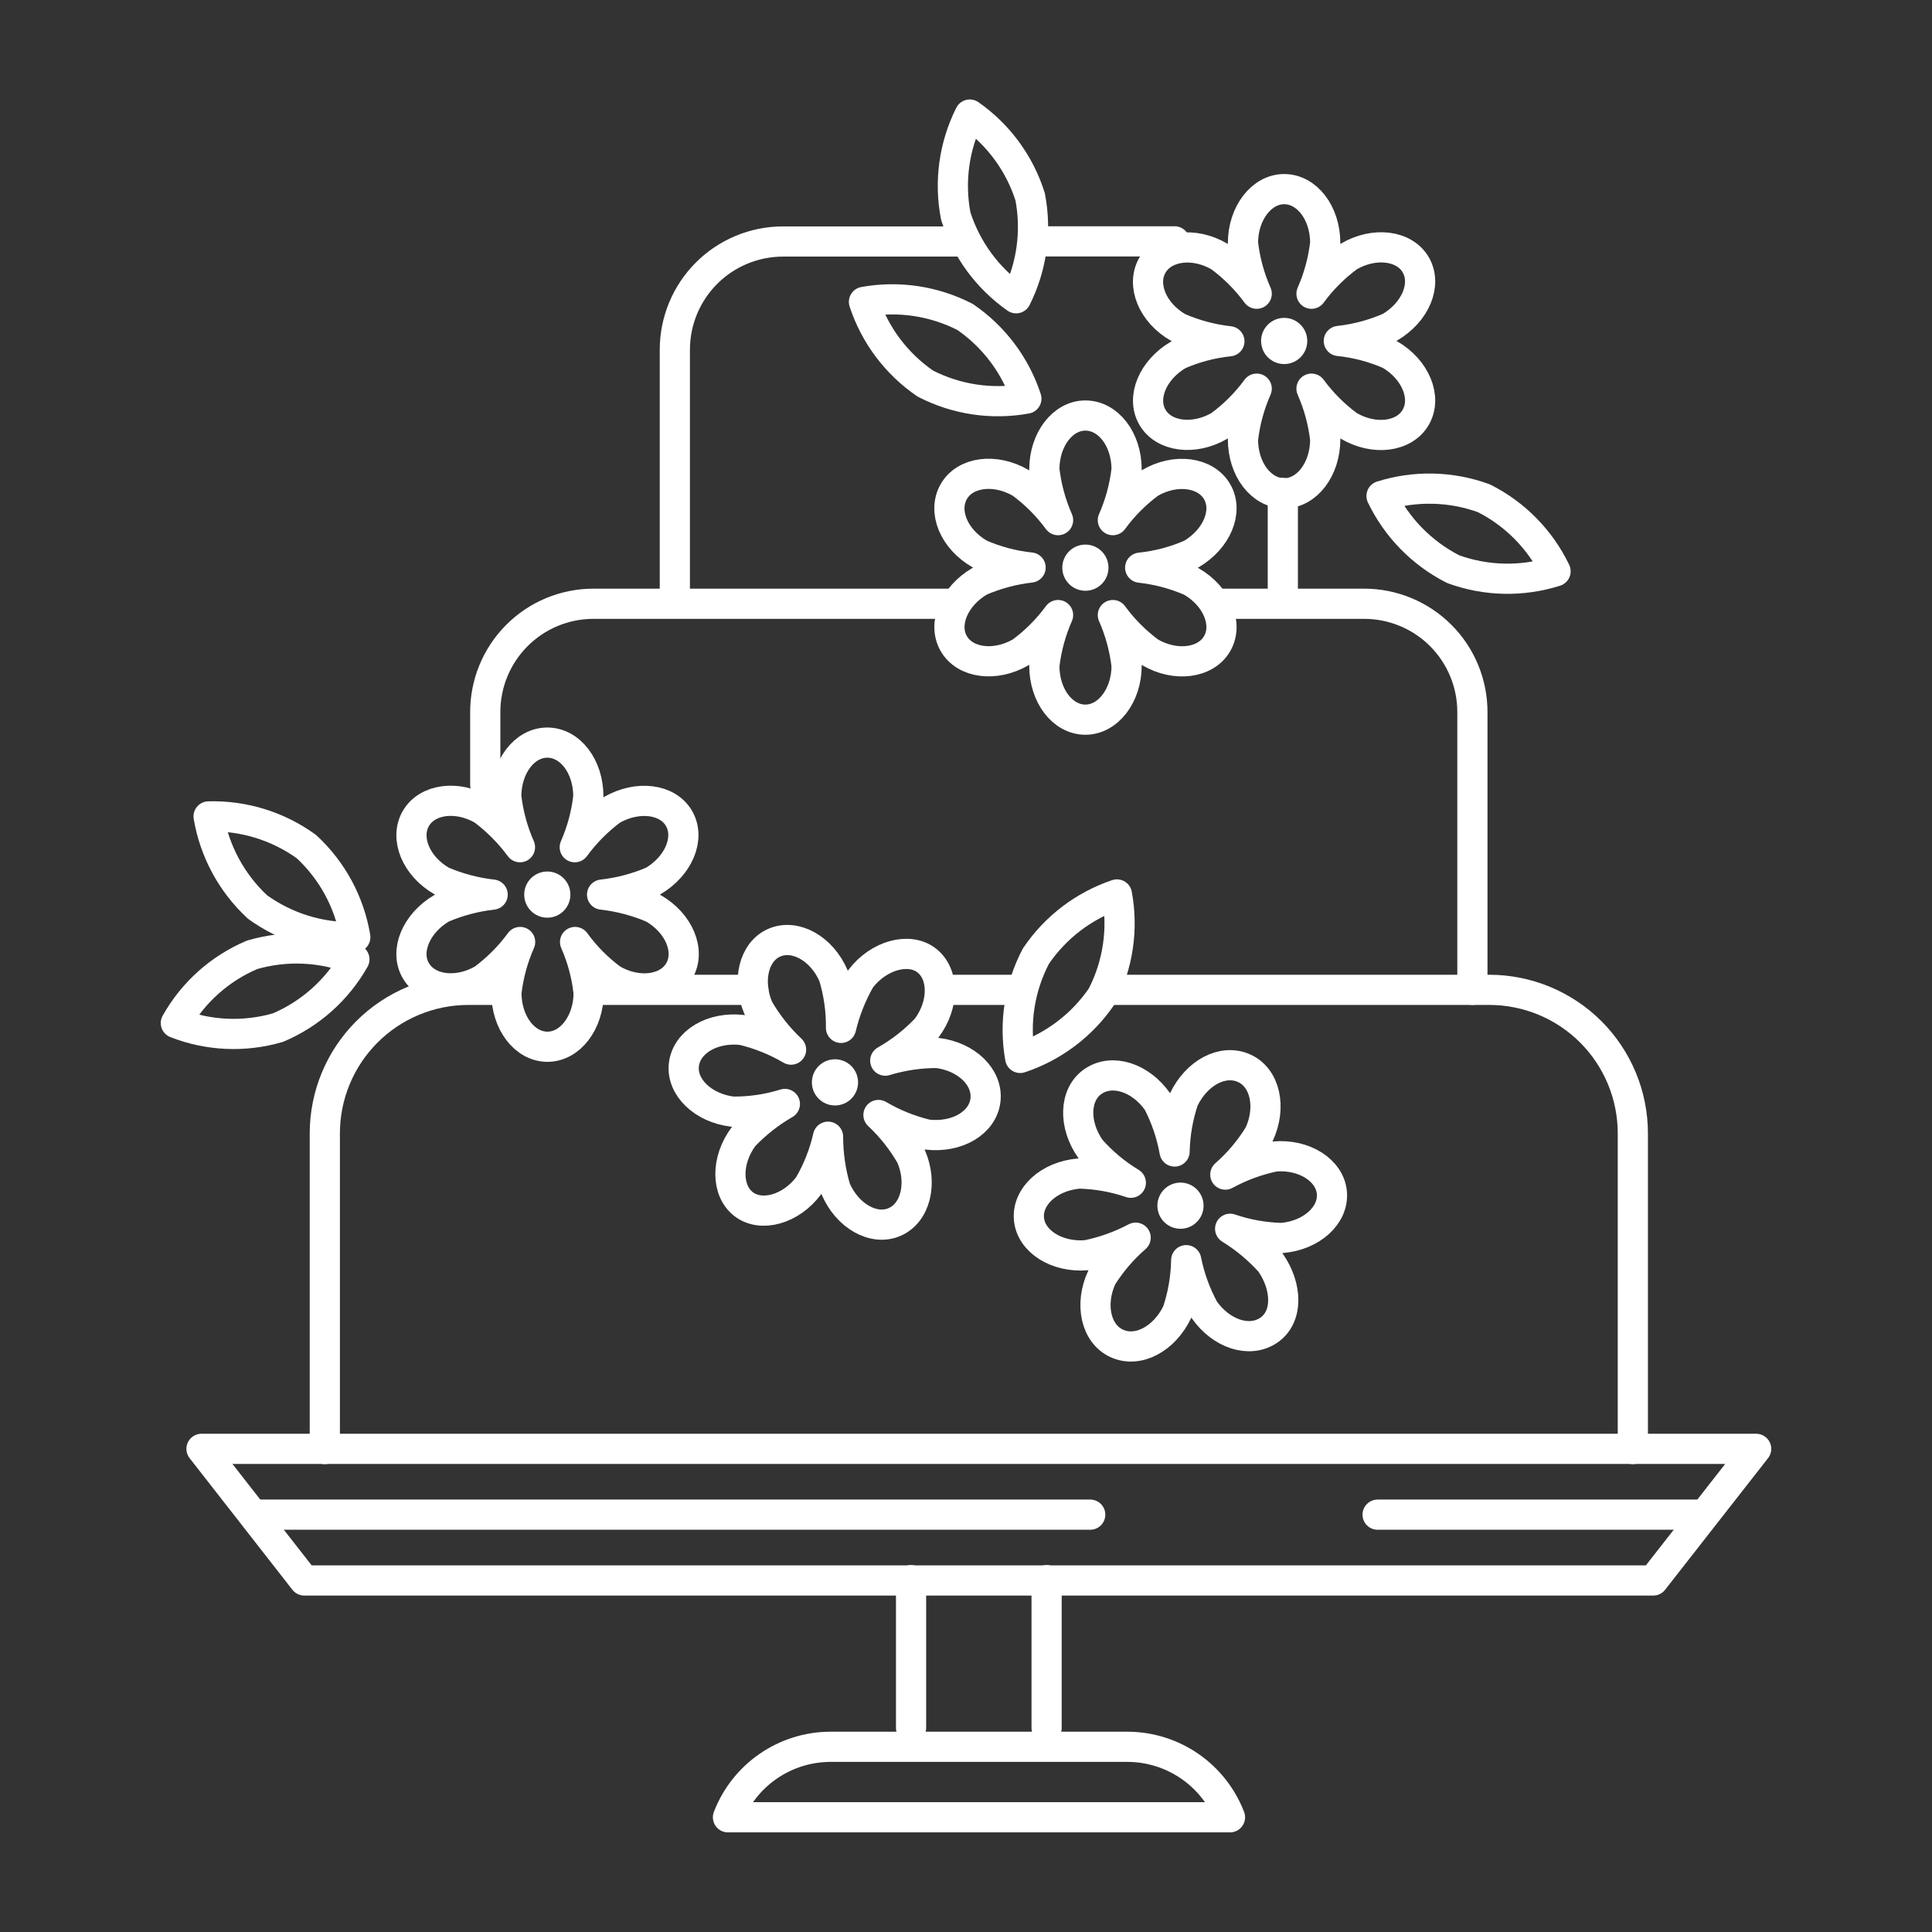 <svg width="128" height="128" viewBox="0 0 128 128" fill="none" xmlns="http://www.w3.org/2000/svg">
<rect x="0" y="0" width="128" height="128" fill="#333333" stroke="none"/>
<path d="M69.34 114.47V104.69" stroke="white" stroke-width="2" stroke-linecap="round" stroke-linejoin="round"/>
<path d="M60.36 104.69V114.47" stroke="white" stroke-width="2" stroke-linecap="round" stroke-linejoin="round"/>
<path d="M13.35 95.99H116.35L109.53 104.71H20.16L13.35 95.99Z" stroke="white" stroke-width="2" stroke-linecap="round" stroke-linejoin="round"/>
<path d="M17.13 100.35H72.23" stroke="white" stroke-width="2" stroke-linecap="round" stroke-linejoin="round"/>
<path d="M91.27 100.35H112.79" stroke="white" stroke-width="2" stroke-linecap="round" stroke-linejoin="round"/>
<path d="M81.49 120.4C80.963 119.031 80.034 117.852 78.826 117.019C77.618 116.186 76.187 115.737 74.72 115.73H55C53.533 115.737 52.101 116.186 50.894 117.019C49.686 117.852 48.757 119.031 48.23 120.4H81.49Z" stroke="white" stroke-width="2" stroke-linecap="round" stroke-linejoin="round"/>
<path d="M78.91 38.51C77.838 38.042 76.702 37.738 75.54 37.61C76.703 37.49 77.84 37.189 78.91 36.72C80.62 35.72 81.39 33.88 80.64 32.58C79.89 31.28 77.89 31 76.18 32C75.243 32.69 74.417 33.52 73.73 34.46C74.201 33.392 74.508 32.259 74.64 31.1C74.64 29.1 73.42 27.53 71.91 27.53C70.4 27.53 69.19 29.13 69.19 31.1C69.322 32.259 69.629 33.392 70.1 34.46C69.41 33.52 68.58 32.69 67.64 32C65.93 31 63.94 31.26 63.19 32.57C62.44 33.88 63.19 35.72 64.92 36.71C65.987 37.179 67.121 37.48 68.28 37.6C67.122 37.733 65.99 38.036 64.92 38.5C63.21 39.5 62.44 41.34 63.19 42.64C63.94 43.94 65.93 44.2 67.64 43.21C68.58 42.52 69.41 41.69 70.1 40.75C69.629 41.817 69.322 42.95 69.19 44.11C69.19 46.11 70.41 47.68 71.91 47.68C73.41 47.68 74.64 46.08 74.64 44.11C74.508 42.95 74.201 41.817 73.73 40.75C74.417 41.69 75.243 42.519 76.18 43.21C77.89 44.21 79.89 43.94 80.64 42.64C81.39 41.34 80.62 39.49 78.91 38.51Z" stroke="white" stroke-width="2" stroke-linecap="round" stroke-linejoin="round"/>
<path d="M71.91 39.14C72.755 39.14 73.44 38.455 73.44 37.61C73.44 36.765 72.755 36.08 71.91 36.08C71.065 36.08 70.38 36.765 70.38 37.61C70.38 38.455 71.065 39.14 71.91 39.14Z" fill="white"/>
<path d="M62.09 69.76C60.925 69.759 59.765 69.931 58.65 70.27C59.666 69.694 60.589 68.969 61.39 68.12C62.57 66.54 62.55 64.53 61.39 63.63C60.23 62.73 58.2 63.28 57 64.87C56.421 65.88 55.99 66.968 55.72 68.1C55.732 66.935 55.567 65.775 55.23 64.66C54.45 62.84 52.69 61.86 51.31 62.45C49.93 63.04 49.47 65 50.25 66.81C50.832 67.821 51.56 68.741 52.41 69.54C51.404 68.949 50.315 68.51 49.18 68.24C47.18 68.01 45.49 69.04 45.31 70.53C45.13 72.02 46.58 73.42 48.54 73.65C49.713 73.661 50.88 73.489 52 73.14C50.991 73.722 50.072 74.446 49.27 75.29C48.09 76.87 48.11 78.89 49.27 79.78C50.43 80.67 52.4 80.13 53.58 78.55C54.169 77.541 54.601 76.449 54.86 75.31C54.861 76.478 55.029 77.64 55.36 78.76C56.14 80.57 57.89 81.56 59.27 80.96C60.65 80.36 61.14 78.41 60.36 76.6C59.778 75.589 59.05 74.669 58.2 73.87C59.206 74.461 60.295 74.899 61.43 75.17C63.43 75.4 65.12 74.38 65.29 72.88C65.46 71.38 64.05 70 62.09 69.76Z" stroke="white" stroke-width="2" stroke-linecap="round" stroke-linejoin="round"/>
<path d="M55.32 73.24C56.165 73.24 56.85 72.555 56.85 71.71C56.85 70.865 56.165 70.18 55.32 70.18C54.475 70.18 53.79 70.865 53.79 71.71C53.79 72.555 54.475 73.24 55.32 73.24Z" fill="white"/>
<path d="M84.17 83.64C83.392 82.772 82.493 82.021 81.5 81.41C82.602 81.787 83.755 81.992 84.92 82.02C86.92 81.85 88.37 80.5 88.24 79.02C88.11 77.54 86.41 76.45 84.45 76.62C83.307 76.857 82.205 77.261 81.18 77.82C82.056 77.05 82.811 76.154 83.42 75.16C84.25 73.37 83.83 71.4 82.42 70.77C81.01 70.14 79.28 71.07 78.42 72.86C78.046 73.966 77.844 75.123 77.82 76.29C77.615 75.143 77.237 74.034 76.7 73C75.57 71.39 73.7 70.78 72.43 71.64C71.16 72.5 71.11 74.51 72.25 76.13C73.021 77.005 73.921 77.757 74.92 78.36C73.814 77.983 72.658 77.777 71.49 77.75C69.49 77.92 68.04 79.27 68.17 80.75C68.3 82.23 70 83.33 72 83.16C73.13 82.93 74.221 82.539 75.24 82C74.368 82.758 73.613 83.641 73 84.62C72.17 86.41 72.6 88.38 74 89.01C75.4 89.64 77.14 88.71 78 86.92C78.37 85.813 78.569 84.656 78.59 83.49C78.819 84.637 79.221 85.743 79.78 86.77C80.91 88.38 82.78 89 84.06 88.13C85.34 87.26 85.3 85.26 84.17 83.64Z" stroke="white" stroke-width="2" stroke-linecap="round" stroke-linejoin="round"/>
<path d="M78.21 81.41C79.055 81.41 79.74 80.725 79.74 79.88C79.74 79.035 79.055 78.35 78.21 78.35C77.365 78.35 76.68 79.035 76.68 79.88C76.68 80.725 77.365 81.41 78.21 81.41Z" fill="white"/>
<path d="M43.26 60.16C42.186 59.7 41.051 59.4 39.89 59.27C41.051 59.141 42.186 58.841 43.26 58.38C44.96 57.38 45.74 55.54 44.99 54.23C44.24 52.92 42.24 52.68 40.53 53.66C39.595 54.357 38.769 55.19 38.08 56.13C38.548 55.062 38.852 53.929 38.98 52.77C38.98 50.77 37.77 49.2 36.26 49.2C34.75 49.2 33.54 50.79 33.54 52.77C33.672 53.93 33.979 55.063 34.45 56.13C33.758 55.192 32.932 54.36 32 53.66C30.29 52.66 28.3 52.93 27.55 54.23C26.8 55.53 27.55 57.39 29.28 58.38C30.35 58.84 31.482 59.14 32.64 59.27C31.482 59.4 30.35 59.7 29.28 60.16C27.57 61.16 26.79 63.01 27.55 64.31C28.31 65.61 30.29 65.87 32 64.88C32.941 64.186 33.77 63.353 34.46 62.41C33.989 63.478 33.682 64.611 33.55 65.77C33.55 67.77 34.77 69.35 36.27 69.35C37.77 69.35 39 67.75 39 65.77C38.872 64.611 38.568 63.478 38.1 62.41C38.784 63.356 39.61 64.189 40.55 64.88C42.26 65.88 44.26 65.61 45.01 64.31C45.76 63.01 45 61.15 43.26 60.16Z" stroke="white" stroke-width="2" stroke-linecap="round" stroke-linejoin="round"/>
<path d="M36.26 60.8C37.105 60.8 37.79 60.115 37.79 59.27C37.79 58.425 37.105 57.74 36.26 57.74C35.415 57.74 34.73 58.425 34.73 59.27C34.73 60.115 35.415 60.8 36.26 60.8Z" fill="white"/>
<path d="M92.07 23.48C91 23.01 89.863 22.71 88.7 22.59C89.862 22.461 90.999 22.158 92.07 21.69C93.78 20.69 94.55 18.85 93.8 17.55C93.05 16.25 91.05 16 89.35 17C88.41 17.69 87.58 18.52 86.89 19.46C87.361 18.392 87.668 17.259 87.8 16.1C87.8 14.1 86.58 12.53 85.08 12.53C83.58 12.53 82.35 14.13 82.35 16.1C82.482 17.259 82.789 18.392 83.26 19.46C82.57 18.52 81.74 17.69 80.8 17C79.1 16 77.1 16.27 76.35 17.57C75.6 18.87 76.35 20.73 78.08 21.71C79.152 22.178 80.288 22.481 81.45 22.61C80.287 22.73 79.15 23.03 78.08 23.5C76.37 24.5 75.6 26.34 76.35 27.64C77.1 28.94 79.1 29.2 80.8 28.21C81.74 27.52 82.57 26.69 83.26 25.75C82.789 26.817 82.482 27.95 82.35 29.11C82.35 31.11 83.57 32.68 85.08 32.68C86.59 32.68 87.8 31.08 87.8 29.11C87.668 27.95 87.361 26.817 86.89 25.75C87.58 26.69 88.41 27.52 89.35 28.21C91.05 29.21 93.05 28.95 93.8 27.64C94.55 26.33 93.78 24.47 92.07 23.48Z" stroke="white" stroke-width="2" stroke-linecap="round" stroke-linejoin="round"/>
<path d="M85.08 24.12C85.925 24.12 86.61 23.435 86.61 22.59C86.61 21.745 85.925 21.06 85.08 21.06C84.235 21.06 83.55 21.745 83.55 22.59C83.55 23.435 84.235 24.12 85.08 24.12Z" fill="white"/>
<path d="M64.25 7.59C66.148 8.916 67.554 10.832 68.25 13.04C68.69 15.321 68.363 17.684 67.32 19.76C65.425 18.431 64.02 16.516 63.32 14.31C62.88 12.029 63.207 9.666 64.25 7.59Z" stroke="white" stroke-width="2" stroke-linecap="round" stroke-linejoin="round"/>
<path d="M68.63 63.35C69.924 61.435 71.81 59.998 74 59.26C74.424 61.555 74.073 63.926 73 66C71.694 67.919 69.793 69.356 67.59 70.09C67.178 67.79 67.544 65.418 68.63 63.35Z" stroke="white" stroke-width="2" stroke-linecap="round" stroke-linejoin="round"/>
<path d="M16.7 63.26C18.931 62.609 21.315 62.714 23.48 63.56C22.338 65.584 20.559 67.173 18.42 68.08C16.192 68.732 13.811 68.626 11.65 67.78C12.786 65.755 14.562 64.166 16.7 63.26Z" stroke="white" stroke-width="2" stroke-linecap="round" stroke-linejoin="round"/>
<path d="M91.53 32.86C93.745 32.162 96.128 32.215 98.31 33.01C100.384 34.055 102.054 35.757 103.06 37.85C100.847 38.553 98.463 38.504 96.28 37.71C94.207 36.658 92.538 34.954 91.53 32.86Z" stroke="white" stroke-width="2" stroke-linecap="round" stroke-linejoin="round"/>
<path d="M13.82 54.09C16.141 54.026 18.419 54.729 20.3 56.09C22.016 57.675 23.156 59.786 23.54 62.09C21.219 62.154 18.941 61.451 17.06 60.09C15.348 58.502 14.209 56.392 13.82 54.09Z" stroke="white" stroke-width="2" stroke-linecap="round" stroke-linejoin="round"/>
<path d="M57.24 20C59.523 19.588 61.877 19.939 63.94 21C65.851 22.308 67.278 24.21 68 26.41C65.718 26.825 63.362 26.474 61.3 25.41C59.39 24.101 57.963 22.2 57.24 20Z" stroke="white" stroke-width="2" stroke-linecap="round" stroke-linejoin="round"/>
<path d="M84.99 32.66V39.45" stroke="white" stroke-width="2" stroke-linecap="round" stroke-linejoin="round"/>
<path d="M68.56 15.99H77.82" stroke="white" stroke-width="2" stroke-linecap="round" stroke-linejoin="round"/>
<path d="M44.71 39.45V23.16C44.713 21.26 45.469 19.439 46.813 18.096C48.158 16.754 49.98 16 51.88 16H63.88" stroke="white" stroke-width="2" stroke-linecap="round" stroke-linejoin="round"/>
<path d="M80.93 40H90.37C91.313 39.999 92.248 40.184 93.119 40.544C93.991 40.904 94.783 41.433 95.45 42.1C96.117 42.767 96.646 43.559 97.006 44.431C97.367 45.303 97.551 46.237 97.55 47.18V65.58" stroke="white" stroke-width="2" stroke-linecap="round" stroke-linejoin="round"/>
<path d="M32.15 52V47.2C32.146 46.257 32.328 45.322 32.686 44.449C33.044 43.577 33.571 42.783 34.236 42.114C34.901 41.445 35.691 40.914 36.562 40.551C37.433 40.189 38.367 40.001 39.31 40H63" stroke="white" stroke-width="2" stroke-linecap="round" stroke-linejoin="round"/>
<path d="M73.59 65.58H98.67C99.919 65.58 101.155 65.826 102.309 66.304C103.463 66.782 104.511 67.482 105.395 68.365C106.278 69.249 106.978 70.297 107.456 71.451C107.934 72.605 108.18 73.841 108.18 75.09V96" stroke="white" stroke-width="2" stroke-linecap="round" stroke-linejoin="round"/>
<path d="M62.64 65.58H67.68" stroke="white" stroke-width="2" stroke-linecap="round" stroke-linejoin="round"/>
<path d="M38.98 65.58H49.91" stroke="white" stroke-width="2" stroke-linecap="round" stroke-linejoin="round"/>
<path d="M21.52 96V75.09C21.52 72.573 22.518 70.159 24.295 68.376C26.072 66.594 28.483 65.588 31 65.58H33.51" stroke="white" stroke-width="2" stroke-linecap="round" stroke-linejoin="round"/>
</svg>
